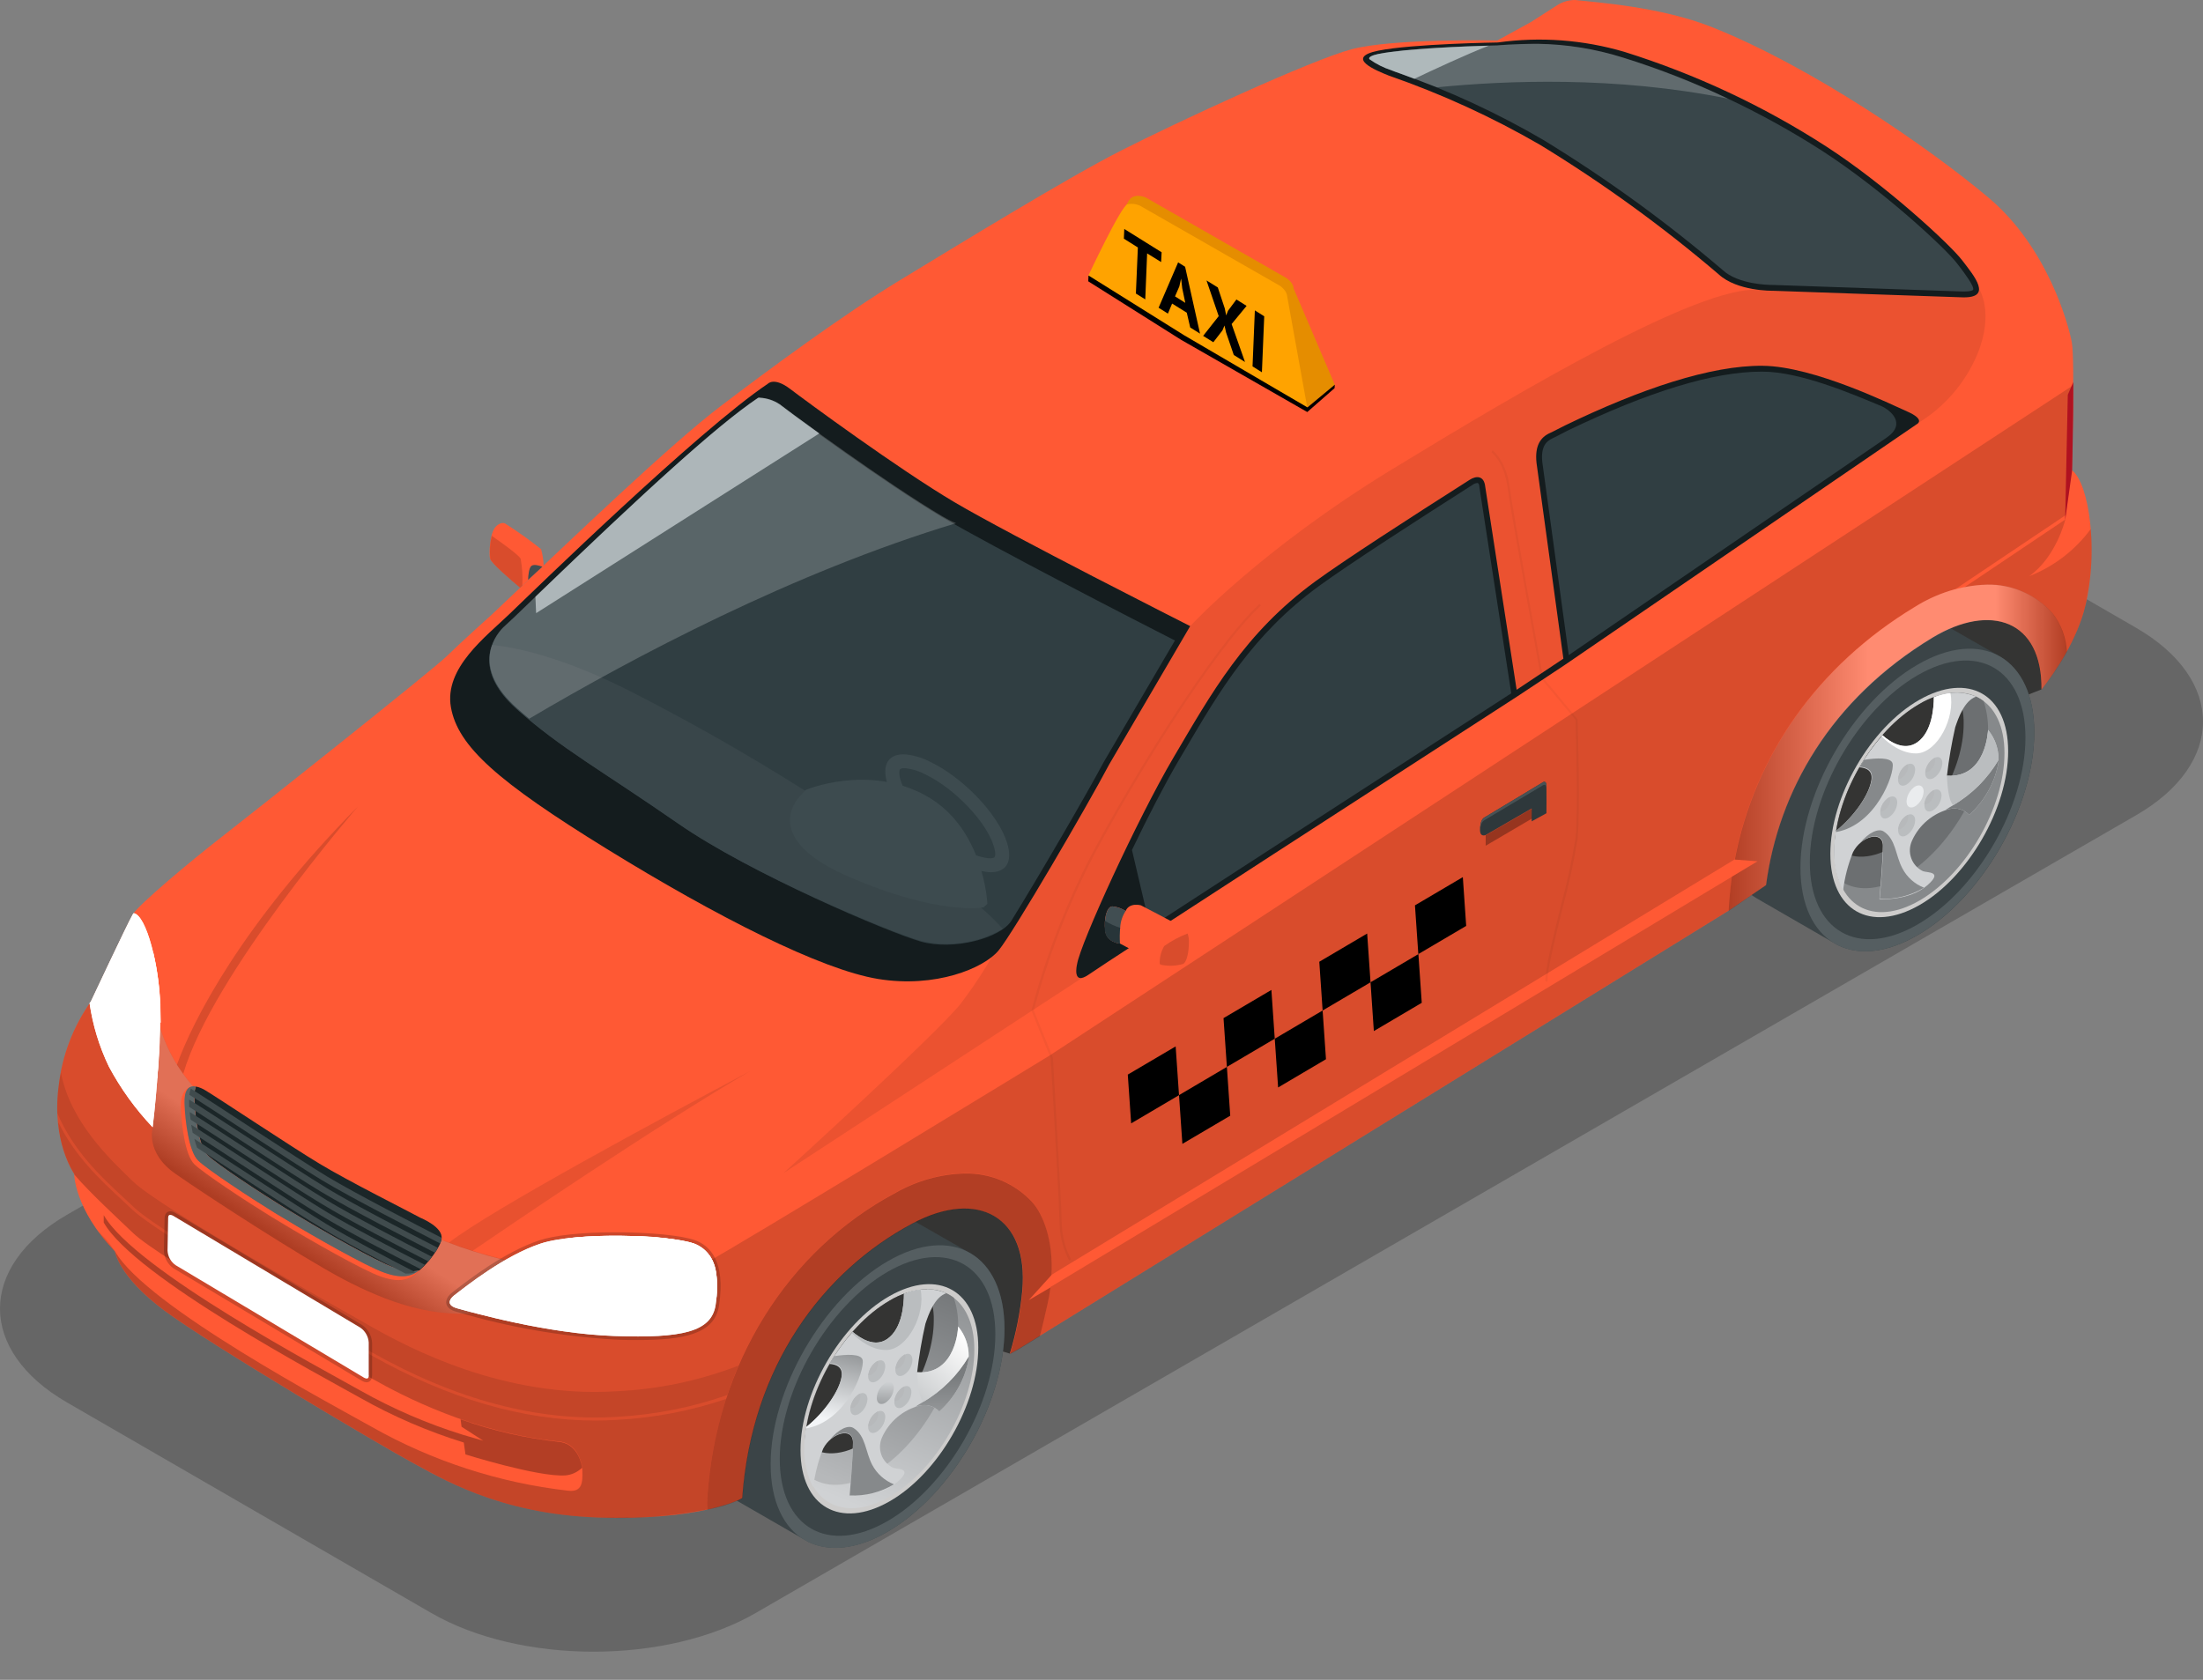 <svg width="59" height="45" viewBox="0 0 59 45" fill="none" xmlns="http://www.w3.org/2000/svg">
<rect x="0" y="0" width="59" height="45" fill="#808080" stroke="none"/>
<g style="mix-blend-mode:multiply" opacity="0.2">
<path d="M47.45 11.174C45.06 9.793 41.15 9.793 38.761 11.174L1.791 32.544C-0.597 33.926 -0.597 36.186 1.791 37.568L11.55 43.21C13.939 44.592 17.851 44.592 20.239 43.21L57.207 21.84C59.598 20.461 59.598 18.198 57.207 16.817L47.45 11.174Z" fill="black"/>
</g>
<path d="M54.828 17.962L54.681 18.466L54.168 18.667L51.459 16.809L53.629 16.192L54.712 16.976L54.828 17.962Z" fill="#343433"/>
<path d="M27.509 35.755L27.048 36.261L26.174 36.008L23.63 32.696L26.399 31.877L27.602 33.541L27.509 35.755Z" fill="#343433"/>
<path d="M25.982 33.569L23.735 32.283C23.185 32.045 22.465 32.124 21.677 32.579C19.947 33.58 18.545 36.011 18.545 38.015C18.545 39.014 18.895 39.717 19.462 40.045L21.499 41.219C21.539 41.244 21.58 41.267 21.622 41.288L21.639 41.3C22.201 41.575 22.949 41.511 23.767 41.035C25.499 40.034 26.901 37.603 26.901 35.599C26.902 34.598 26.543 33.895 25.982 33.569Z" fill="#3B4447"/>
<path d="M26.902 35.601C26.902 37.599 25.5 40.031 23.769 41.037C22.038 42.044 20.639 41.225 20.639 39.226C20.639 37.228 22.04 34.795 23.769 33.79C25.498 32.785 26.902 33.601 26.902 35.601Z" fill="#555E61"/>
<path d="M26.657 35.742C26.657 37.585 25.364 39.828 23.769 40.749C22.174 41.669 20.883 40.923 20.883 39.081C20.883 37.238 22.176 34.994 23.769 34.072C25.362 33.15 26.657 33.897 26.657 35.742Z" fill="#3B4447"/>
<path d="M26.2 36.098C26.2 37.618 25.135 39.472 23.82 40.222C22.504 40.972 21.439 40.366 21.439 38.846C21.439 37.326 22.504 35.472 23.82 34.722C25.135 33.972 26.2 34.578 26.2 36.098Z" fill="#CDCCCB"/>
<path d="M26.094 36.16C26.094 37.613 25.076 39.379 23.82 40.096C22.564 40.814 21.545 40.235 21.545 38.784C21.545 37.333 22.564 35.566 23.82 34.848C25.076 34.13 26.094 34.709 26.094 36.16Z" fill="url(#paint0_linear)"/>
<path d="M23.82 34.846C22.564 35.571 21.546 37.337 21.546 38.782C21.541 39.042 21.581 39.301 21.663 39.547C22.079 39.866 22.697 39.866 23.387 39.467C24.643 38.739 25.661 36.973 25.661 35.53C25.666 35.27 25.626 35.012 25.544 34.765C25.126 34.445 24.51 34.447 23.82 34.846Z" fill="url(#paint1_linear)"/>
<path d="M21.553 38.638C21.897 39.004 22.465 39.045 23.107 38.672C24.157 38.066 25.008 36.589 25.008 35.374C25.017 35.083 24.953 34.794 24.821 34.535C24.466 34.551 24.12 34.658 23.818 34.846C22.612 35.547 21.62 37.217 21.553 38.638Z" fill="#343433"/>
<path d="M24.641 37.652C24.733 37.632 24.829 37.636 24.919 37.664C25.01 37.692 25.091 37.742 25.156 37.811C25.555 37.455 25.827 36.978 25.933 36.454C25.953 36.29 25.939 36.124 25.892 35.967C25.845 35.809 25.767 35.662 25.661 35.535C25.661 35.535 25.622 36.834 24.563 36.761C24.613 36.325 24.686 35.891 24.784 35.462C24.868 35.215 25.025 34.75 25.345 34.643C25.164 34.569 24.971 34.532 24.775 34.535C24.58 34.538 24.387 34.58 24.209 34.66C24.209 34.932 24.164 35.586 23.769 35.865C23.427 36.109 23.047 35.854 22.833 35.678C22.599 35.944 22.392 36.232 22.214 36.538C22.39 36.548 22.577 36.617 22.539 36.876C22.481 37.269 22.071 37.858 21.583 38.246C21.554 38.428 21.539 38.612 21.538 38.797C21.526 39.158 21.609 39.517 21.779 39.836C21.824 39.484 21.913 39.139 22.045 38.81C22.266 38.379 22.844 38.222 22.844 38.64C22.844 39.058 22.753 40.07 22.753 40.07C22.753 40.07 23.55 40.124 24.039 39.695C24.467 39.32 24.039 39.365 23.919 39.32C23.772 39.249 23.659 39.124 23.604 38.971C23.549 38.818 23.557 38.649 23.625 38.501C23.719 38.292 23.86 38.107 24.036 37.959C24.212 37.812 24.419 37.707 24.641 37.652Z" fill="#D0D2D4"/>
<path d="M23.361 39.245C23.174 38.891 23.189 38.466 22.86 38.256C22.725 38.167 22.465 38.273 22.216 38.578C22.478 38.331 22.846 38.295 22.846 38.631C22.846 39.05 22.755 40.061 22.755 40.061C23.171 40.082 23.584 39.978 23.941 39.763C23.693 39.665 23.487 39.481 23.361 39.245Z" fill="url(#paint2_linear)"/>
<path d="M23.103 36.434C23.065 36.257 22.657 36.282 22.341 36.33C22.3 36.394 22.26 36.458 22.221 36.518C22.397 36.527 22.584 36.597 22.547 36.855C22.489 37.249 22.079 37.838 21.59 38.226C21.591 38.239 21.591 38.252 21.59 38.265C22.663 38.079 23.161 36.718 23.103 36.434Z" fill="url(#paint3_linear)"/>
<path d="M24.641 37.652C24.733 37.632 24.829 37.636 24.919 37.664C25.009 37.692 25.091 37.743 25.156 37.811C25.554 37.455 25.827 36.979 25.933 36.454C25.933 36.415 25.942 36.377 25.944 36.338C25.645 36.846 25.22 37.268 24.71 37.564C24.642 37.602 24.576 37.643 24.512 37.688C24.554 37.672 24.597 37.66 24.641 37.652Z" fill="url(#paint4_linear)"/>
<path d="M24.563 36.762C24.563 36.762 24.574 37.414 24.729 37.553C25.231 37.258 25.649 36.84 25.944 36.338C25.947 36.045 25.847 35.761 25.661 35.536C25.661 35.536 25.622 36.835 24.563 36.762Z" fill="url(#paint5_linear)"/>
<path d="M24.654 34.547C24.502 34.567 24.352 34.605 24.209 34.66C24.209 34.932 24.164 35.586 23.769 35.865C23.427 36.109 23.047 35.854 22.833 35.678L22.809 35.706C22.996 35.893 23.344 36.173 23.745 36.165C24.312 36.146 24.795 35.194 24.654 34.547Z" fill="url(#paint6_linear)"/>
<path d="M24.437 36.434C24.433 36.513 24.41 36.591 24.37 36.66C24.331 36.729 24.275 36.788 24.209 36.831C24.082 36.904 23.979 36.844 23.979 36.698C23.983 36.619 24.007 36.542 24.047 36.473C24.087 36.404 24.142 36.346 24.209 36.303C24.334 36.22 24.437 36.28 24.437 36.434Z" fill="url(#paint7_linear)"/>
<path d="M23.98 36.666C24.014 36.67 24.048 36.662 24.076 36.644C24.127 36.611 24.169 36.567 24.199 36.515C24.229 36.462 24.246 36.404 24.248 36.344C24.249 36.322 24.245 36.301 24.237 36.282L24.209 36.295C24.146 36.336 24.092 36.391 24.053 36.455C24.013 36.519 23.989 36.591 23.98 36.666Z" fill="#B7B9BB"/>
<path d="M23.709 36.604C23.704 36.683 23.681 36.76 23.642 36.829C23.602 36.898 23.547 36.956 23.481 37C23.353 37.073 23.25 37.015 23.25 36.868C23.255 36.789 23.278 36.711 23.318 36.642C23.358 36.573 23.414 36.514 23.481 36.471C23.606 36.398 23.709 36.456 23.709 36.604Z" fill="url(#paint8_linear)"/>
<path d="M23.252 36.842C23.286 36.847 23.319 36.839 23.348 36.822C23.398 36.788 23.439 36.744 23.469 36.692C23.499 36.64 23.517 36.582 23.52 36.522C23.521 36.5 23.517 36.478 23.509 36.458L23.481 36.471C23.418 36.512 23.365 36.567 23.325 36.631C23.286 36.695 23.261 36.767 23.252 36.842Z" fill="#B7B9BB"/>
<path d="M23.232 37.481C23.227 37.561 23.204 37.639 23.164 37.708C23.124 37.777 23.069 37.835 23.002 37.879C22.874 37.952 22.773 37.892 22.773 37.745C22.777 37.666 22.8 37.588 22.84 37.519C22.879 37.45 22.935 37.392 23.002 37.348C23.129 37.275 23.232 37.335 23.232 37.481Z" fill="url(#paint9_linear)"/>
<path d="M22.775 37.719C22.808 37.725 22.843 37.717 22.871 37.699C22.921 37.666 22.963 37.622 22.993 37.57C23.023 37.517 23.04 37.459 23.043 37.399C23.043 37.377 23.039 37.355 23.032 37.335L23.002 37.348C22.939 37.39 22.887 37.444 22.847 37.509C22.808 37.573 22.784 37.645 22.775 37.719Z" fill="#B7B9BB"/>
<path d="M23.709 37.959C23.705 38.039 23.682 38.116 23.642 38.185C23.602 38.254 23.547 38.313 23.481 38.357C23.353 38.43 23.25 38.372 23.25 38.224C23.255 38.144 23.278 38.066 23.318 37.998C23.358 37.928 23.414 37.87 23.481 37.826C23.606 37.755 23.709 37.813 23.709 37.959Z" fill="url(#paint10_linear)"/>
<path d="M23.252 38.199C23.286 38.204 23.32 38.196 23.348 38.177C23.398 38.144 23.441 38.1 23.471 38.048C23.501 37.996 23.518 37.937 23.52 37.877C23.52 37.855 23.517 37.833 23.509 37.813L23.481 37.826C23.418 37.868 23.365 37.923 23.325 37.987C23.286 38.052 23.261 38.124 23.252 38.199Z" fill="#B7B9BB"/>
<path d="M24.409 37.294C24.405 37.373 24.382 37.45 24.342 37.52C24.303 37.589 24.247 37.647 24.181 37.691C24.054 37.764 23.951 37.704 23.951 37.558C23.955 37.478 23.978 37.401 24.018 37.332C24.058 37.263 24.114 37.204 24.181 37.161C24.306 37.087 24.409 37.147 24.409 37.294Z" fill="url(#paint11_linear)"/>
<path d="M23.938 37.184C23.933 37.263 23.91 37.34 23.871 37.41C23.831 37.478 23.776 37.537 23.709 37.581C23.582 37.654 23.481 37.594 23.481 37.448C23.485 37.368 23.508 37.291 23.547 37.222C23.587 37.153 23.643 37.094 23.709 37.05C23.835 36.979 23.938 37.039 23.938 37.184Z" fill="url(#paint12_linear)"/>
<path d="M23.952 37.532C23.986 37.537 24.019 37.529 24.048 37.512C24.099 37.479 24.141 37.435 24.171 37.383C24.201 37.331 24.218 37.272 24.22 37.212C24.221 37.19 24.217 37.168 24.209 37.148L24.181 37.161C24.118 37.202 24.065 37.257 24.025 37.321C23.986 37.385 23.961 37.457 23.952 37.532Z" fill="#B7B9BB"/>
<path d="M53.563 17.587L51.317 16.301C50.767 16.063 50.046 16.142 49.258 16.599C47.531 17.598 46.129 20.029 46.129 22.035C46.129 23.034 46.479 23.737 47.046 24.065L49.08 25.239L49.204 25.31L49.223 25.319C49.784 25.597 50.533 25.531 51.351 25.055C53.08 24.056 54.482 21.623 54.482 19.619C54.482 18.625 54.13 17.915 53.563 17.587Z" fill="#3B4447"/>
<path d="M54.482 19.619C54.482 21.617 53.08 24.05 51.351 25.055C49.621 26.06 48.219 25.243 48.219 23.244C48.219 21.246 49.621 18.813 51.351 17.808C53.08 16.804 54.482 17.619 54.482 19.619Z" fill="#555E61"/>
<path d="M54.245 19.759C54.245 21.604 52.951 23.846 51.356 24.766C49.762 25.687 48.47 24.941 48.47 23.098C48.47 21.255 49.762 19.012 51.356 18.089C52.951 17.167 54.245 17.915 54.245 19.759Z" fill="#3B4447"/>
<path d="M53.782 20.125C53.782 21.647 52.715 23.499 51.401 24.249C50.087 24.999 49.02 24.393 49.02 22.873C49.02 21.353 50.086 19.499 51.401 18.749C52.717 17.999 53.782 18.595 53.782 20.125Z" fill="#CDCCCB"/>
<path d="M53.683 20.177C53.683 21.63 52.665 23.396 51.409 24.123C50.153 24.851 49.135 24.26 49.135 22.811C49.135 21.362 50.153 19.593 51.409 18.875C52.665 18.157 53.683 18.727 53.683 20.177Z" fill="url(#paint13_linear)"/>
<path d="M51.401 18.863C50.145 19.589 49.127 21.355 49.127 22.8C49.123 23.06 49.163 23.318 49.245 23.565C49.661 23.883 50.278 23.883 50.967 23.484C52.225 22.757 53.243 20.991 53.243 19.548C53.246 19.288 53.206 19.029 53.125 18.783C52.708 18.462 52.09 18.464 51.401 18.863Z" fill="url(#paint14_linear)"/>
<path d="M49.135 22.656C49.477 23.021 50.046 23.062 50.688 22.691C51.738 22.084 52.59 20.607 52.59 19.392C52.598 19.101 52.533 18.812 52.403 18.552C52.047 18.569 51.702 18.676 51.399 18.863C50.188 19.563 49.2 21.235 49.135 22.656Z" fill="#343433"/>
<path d="M52.223 21.67C52.315 21.65 52.411 21.654 52.501 21.682C52.592 21.709 52.673 21.76 52.738 21.829C53.136 21.473 53.409 20.996 53.515 20.472C53.534 20.308 53.52 20.142 53.473 19.985C53.427 19.827 53.348 19.68 53.243 19.553C53.243 19.553 53.202 20.852 52.143 20.779C52.193 20.343 52.268 19.909 52.365 19.48C52.45 19.233 52.607 18.768 52.927 18.661C52.746 18.587 52.552 18.55 52.357 18.553C52.162 18.556 51.969 18.599 51.791 18.678C51.791 18.95 51.746 19.604 51.351 19.883C51.007 20.127 50.628 19.883 50.415 19.696C50.181 19.962 49.973 20.25 49.795 20.556C49.971 20.566 50.157 20.635 50.119 20.894C50.063 21.287 49.653 21.876 49.166 22.264C49.136 22.446 49.121 22.63 49.12 22.815C49.108 23.176 49.191 23.535 49.361 23.854C49.404 23.502 49.494 23.157 49.627 22.828C49.848 22.397 50.426 22.239 50.426 22.657C50.426 23.076 50.334 24.088 50.334 24.088C50.334 24.088 51.132 24.142 51.62 23.713C52.049 23.338 51.62 23.383 51.501 23.338C51.354 23.268 51.241 23.143 51.186 22.99C51.131 22.837 51.139 22.668 51.207 22.521C51.301 22.311 51.441 22.125 51.617 21.978C51.793 21.831 52 21.725 52.223 21.67Z" fill="#D0D2D4"/>
<path d="M50.949 23.263C50.761 22.911 50.776 22.483 50.447 22.273C50.312 22.185 50.052 22.29 49.803 22.596C50.065 22.348 50.434 22.313 50.434 22.648C50.434 23.068 50.342 24.078 50.342 24.078C50.758 24.099 51.172 23.995 51.529 23.78C51.279 23.684 51.073 23.5 50.949 23.263Z" fill="url(#paint15_linear)"/>
<path d="M50.688 20.457C50.651 20.281 50.243 20.305 49.926 20.354C49.885 20.418 49.844 20.483 49.807 20.541C49.983 20.551 50.168 20.62 50.13 20.879C50.074 21.272 49.664 21.861 49.178 22.249C49.177 22.262 49.177 22.275 49.178 22.288C50.245 22.097 50.742 20.738 50.688 20.457Z" fill="url(#paint16_linear)"/>
<path d="M52.223 21.669C52.315 21.649 52.411 21.654 52.501 21.681C52.591 21.709 52.673 21.76 52.738 21.829C53.136 21.472 53.409 20.996 53.514 20.472C53.52 20.433 53.524 20.394 53.526 20.355C53.226 20.863 52.802 21.286 52.292 21.581C52.224 21.619 52.158 21.66 52.094 21.705C52.136 21.689 52.179 21.677 52.223 21.669Z" fill="url(#paint17_linear)"/>
<path d="M52.143 20.779C52.143 20.779 52.154 21.431 52.311 21.57C52.812 21.275 53.23 20.857 53.526 20.355C53.529 20.063 53.429 19.779 53.243 19.553C53.243 19.553 53.202 20.852 52.143 20.779Z" fill="url(#paint18_linear)"/>
<path d="M52.234 18.565C52.082 18.585 51.933 18.622 51.791 18.678C51.791 18.95 51.746 19.604 51.351 19.883C51.006 20.127 50.628 19.883 50.415 19.696C50.415 19.705 50.398 19.715 50.391 19.726C50.578 19.913 50.926 20.191 51.327 20.183C51.894 20.166 52.373 19.212 52.234 18.565Z" fill="url(#paint19_linear)"/>
<path d="M52.019 20.444C52.014 20.523 51.992 20.6 51.952 20.669C51.912 20.738 51.857 20.797 51.791 20.841C51.663 20.914 51.56 20.856 51.56 20.71C51.565 20.63 51.588 20.552 51.628 20.483C51.668 20.414 51.724 20.356 51.791 20.312C51.916 20.239 52.019 20.297 52.019 20.444Z" fill="url(#paint20_linear)"/>
<path d="M51.562 20.688C51.596 20.692 51.63 20.684 51.658 20.665C51.708 20.633 51.75 20.589 51.78 20.537C51.81 20.485 51.827 20.427 51.83 20.367C51.831 20.345 51.827 20.323 51.819 20.303L51.791 20.316C51.727 20.357 51.674 20.412 51.635 20.476C51.595 20.54 51.57 20.613 51.562 20.688Z" fill="#B7B9BB"/>
<path d="M51.291 20.62C51.287 20.7 51.264 20.777 51.224 20.846C51.184 20.916 51.128 20.974 51.061 21.017C50.935 21.09 50.832 21.032 50.832 20.886C50.837 20.807 50.86 20.729 50.899 20.66C50.939 20.591 50.994 20.532 51.061 20.489C51.188 20.416 51.291 20.476 51.291 20.62Z" fill="url(#paint21_linear)"/>
<path d="M50.834 20.86C50.867 20.864 50.901 20.857 50.93 20.839C50.98 20.807 51.022 20.763 51.052 20.71C51.082 20.658 51.099 20.599 51.102 20.539C51.102 20.517 51.099 20.496 51.091 20.476L51.061 20.489C50.998 20.53 50.946 20.585 50.907 20.649C50.867 20.713 50.843 20.785 50.834 20.86Z" fill="#B7B9BB"/>
<path d="M50.812 21.499C50.808 21.579 50.785 21.656 50.745 21.725C50.706 21.794 50.65 21.853 50.583 21.897C50.456 21.97 50.355 21.91 50.355 21.764C50.359 21.684 50.382 21.606 50.422 21.537C50.461 21.468 50.517 21.41 50.583 21.366C50.711 21.293 50.812 21.353 50.812 21.499Z" fill="url(#paint22_linear)"/>
<path d="M50.357 21.739C50.39 21.742 50.424 21.735 50.452 21.717C50.503 21.684 50.545 21.64 50.575 21.588C50.605 21.536 50.622 21.477 50.625 21.417C50.624 21.395 50.62 21.373 50.611 21.353L50.583 21.366C50.52 21.408 50.468 21.463 50.428 21.527C50.389 21.592 50.365 21.664 50.357 21.739Z" fill="#B7B9BB"/>
<path d="M51.291 21.977C51.287 22.057 51.264 22.134 51.224 22.203C51.185 22.272 51.129 22.331 51.063 22.375C50.937 22.448 50.834 22.39 50.834 22.243C50.839 22.164 50.862 22.086 50.901 22.017C50.941 21.948 50.996 21.89 51.063 21.846C51.188 21.771 51.291 21.831 51.291 21.977Z" fill="url(#paint23_linear)"/>
<path d="M50.834 22.217C50.868 22.221 50.902 22.213 50.93 22.194C50.98 22.162 51.022 22.118 51.052 22.065C51.082 22.013 51.099 21.954 51.102 21.894C51.102 21.872 51.099 21.851 51.091 21.831L51.061 21.846C50.998 21.887 50.945 21.942 50.906 22.006C50.867 22.07 50.842 22.142 50.834 22.217Z" fill="#B7B9BB"/>
<path d="M51.998 21.312C51.994 21.392 51.971 21.469 51.931 21.538C51.891 21.607 51.835 21.666 51.768 21.709C51.643 21.782 51.54 21.722 51.54 21.576C51.544 21.497 51.567 21.419 51.607 21.35C51.647 21.281 51.702 21.222 51.768 21.179C51.888 21.105 51.998 21.166 51.998 21.312Z" fill="url(#paint24_linear)"/>
<path d="M51.519 21.203C51.515 21.283 51.492 21.361 51.452 21.43C51.412 21.499 51.356 21.557 51.289 21.601C51.163 21.674 51.06 21.614 51.06 21.468C51.065 21.388 51.088 21.311 51.128 21.242C51.167 21.173 51.222 21.114 51.289 21.07C51.416 20.997 51.519 21.063 51.519 21.203Z" fill="url(#paint25_linear)"/>
<path d="M51.534 21.549C51.568 21.555 51.602 21.547 51.63 21.529C51.68 21.496 51.722 21.452 51.752 21.4C51.782 21.348 51.799 21.289 51.802 21.229C51.802 21.207 51.798 21.185 51.791 21.165L51.761 21.178C51.698 21.22 51.645 21.274 51.606 21.339C51.567 21.403 51.543 21.475 51.534 21.549Z" fill="#B7B9BB"/>
<path d="M55.487 12.593C55.487 12.593 55.573 9.656 55.487 9.176C55.401 8.696 54.838 6.63 53.265 5.303C51.693 3.976 48.509 1.777 45.822 0.716C44.478 0.187 42.795 0.066 42.183 2.54559e-06C42.02 -0 41.861 0.044 41.722 0.129L40.996 0.594L40.1 1.085C40.1 1.085 37.301 1.024 36.195 1.32C35.089 1.616 31.494 3.286 30.019 4.036C28.544 4.786 25.586 6.606 24.087 7.515C22.588 8.424 20.602 9.888 19.288 10.889C17.974 11.89 15.5 14.254 13.181 16.455C13.181 16.455 12.346 17.204 11.964 17.579C11.582 17.954 6.749 21.791 5.939 22.419C5.128 23.047 3.704 24.24 3.556 24.497C3.408 24.753 2.433 26.832 2.433 26.832C1.952 27.508 1.654 28.297 1.568 29.123C1.381 30.587 1.986 31.447 1.986 31.447C1.986 31.447 1.986 32.385 3.079 33.524C3.079 33.524 3.165 34.188 4.404 35.11C5.643 36.032 10.285 38.775 11.021 39.169C11.756 39.562 13.329 40.557 16.005 40.651C18.682 40.745 19.805 40.171 19.805 40.171L19.878 40.132C20.125 36.604 22.036 34.055 24.435 32.776C26.191 31.839 27.557 32.589 27.378 34.58C27.324 35.152 27.212 35.717 27.044 36.267L27.269 36.143L46.304 24.39L47.297 23.711C47.632 21.192 49.03 18.727 51.755 17.079C53.31 16.142 54.697 16.612 54.675 18.472C55.06 17.979 55.631 17.135 55.85 16.222C56.198 14.794 55.966 12.962 55.487 12.593Z" fill="#FF5934"/>
<g style="mix-blend-mode:multiply" opacity="0.15">
<path d="M28.106 28.279C28.106 28.279 19.43 33.579 18.938 33.809C18.446 34.04 15.114 34.608 11.552 33.099C8.857 31.957 6.459 30.622 5.171 29.095C5.018 29.106 4.936 29.25 4.945 29.554C4.962 30.036 5.065 30.84 5.306 31.08C5.548 31.32 6.727 32.094 7.365 32.488C8.003 32.881 9.355 33.669 10.077 33.999C10.766 34.313 11.058 34.177 11.264 33.999L11.303 33.965C11.259 34.013 11.212 34.06 11.163 34.104C10.953 34.282 10.663 34.419 9.974 34.104C9.252 33.774 7.895 32.979 7.262 32.591C6.63 32.203 5.449 31.427 5.203 31.185C4.958 30.943 4.859 30.141 4.842 29.659C4.831 29.314 4.964 29.108 5.171 29.097C4.779 28.652 4.482 28.13 4.299 27.565C4.079 26.755 3.677 26.005 3.126 25.372C2.809 26.037 2.439 26.827 2.439 26.827C1.955 27.504 1.655 28.295 1.568 29.123C1.381 30.587 1.986 31.447 1.986 31.447V31.46C2.409 31.957 3.202 32.684 3.564 33.031C4.301 33.738 8.964 36.366 9.959 36.928C10.783 37.393 12.66 38.381 14.985 38.616C15.4 38.659 15.582 39.082 15.593 39.395C15.604 39.708 15.593 39.973 15.219 39.933C13.369 39.723 11.581 39.142 9.959 38.226C8.964 37.663 3.904 34.986 3.079 33.521C3.079 33.521 3.165 34.184 4.404 35.106C5.643 36.029 10.285 38.771 11.021 39.165C11.756 39.559 13.329 40.558 16.005 40.651C16.99 40.699 17.978 40.626 18.945 40.436C18.937 40.311 18.937 40.186 18.945 40.061C19.193 36.529 21.081 33.5 23.999 31.94C24.561 31.622 25.192 31.447 25.837 31.43C26.174 31.423 26.509 31.487 26.82 31.619C27.13 31.75 27.41 31.945 27.64 32.191C27.935 32.516 28.201 33.228 28.16 34.152L46.456 23.023C46.988 20.238 48.683 17.827 51.27 16.262C51.615 16.051 51.986 15.889 52.374 15.778L55.321 13.8L55.483 12.589C55.483 12.589 55.521 11.326 55.523 10.321L28.106 28.279Z" fill="black"/>
</g>
<g style="mix-blend-mode:multiply" opacity="0.08">
<path d="M53.002 7.736L52.23 7.427L47.079 7.762C45.473 7.676 40.835 10.403 37.294 12.565C33.753 14.726 31.875 16.773 31.875 16.773L26.99 24.834C26.638 25.562 26.213 26.253 25.723 26.896C25.029 27.749 20.982 31.427 20.982 31.427L28.989 26.191L41.945 17.688C41.945 17.688 50.929 11.631 51.339 11.352C52.067 10.918 52.636 10.261 52.962 9.477C53.417 8.358 53.002 7.736 53.002 7.736Z" fill="black"/>
</g>
<g style="mix-blend-mode:multiply" opacity="0.15">
<path d="M55.994 14.171C55.575 14.741 55.002 15.18 54.343 15.436C55.064 14.93 55.307 13.937 55.307 13.937V13.92L52.608 15.733C52.807 15.691 53.01 15.669 53.213 15.667C53.545 15.66 53.874 15.726 54.178 15.859C54.481 15.992 54.753 16.19 54.972 16.439C55.198 16.734 55.328 17.09 55.347 17.461C55.569 17.074 55.738 16.66 55.848 16.227C56.003 15.554 56.053 14.86 55.994 14.171Z" fill="black"/>
</g>
<g style="mix-blend-mode:multiply" opacity="0.15">
<path d="M28.132 34.478C28.113 34.632 28.085 34.785 28.05 34.935C27.986 35.213 27.921 35.498 27.849 35.783L46.295 24.393C46.312 24.088 46.342 23.786 46.383 23.486L28.132 34.478Z" fill="black"/>
</g>
<g style="mix-blend-mode:multiply" opacity="0.1">
<path d="M3.304 32.077L3.594 32.347C3.923 32.664 5.291 33.592 9.937 36.216L9.98 36.239C12.226 37.504 14.414 38.081 16.495 37.956C17.513 37.904 18.517 37.707 19.479 37.371C19.569 37.103 19.666 36.84 19.778 36.584C18.729 36.988 17.621 37.221 16.497 37.271C13.491 37.459 10.955 36.111 9.959 35.549C8.964 34.986 4.301 32.362 3.564 31.652C2.955 31.067 1.879 30.051 1.632 28.733C1.608 28.858 1.585 28.988 1.568 29.123C1.539 29.355 1.528 29.59 1.537 29.824C1.973 30.84 2.699 31.517 3.304 32.077Z" fill="black"/>
</g>
<g style="mix-blend-mode:screen" opacity="0.3">
<path style="mix-blend-mode:screen" opacity="0.3" d="M12.02 33.29C12.234 33.37 12.445 33.443 12.655 33.509C13.538 32.905 17.581 30.154 20.095 28.691C17.694 29.964 13.158 32.407 12.02 33.29Z" fill="url(#paint26_linear)"/>
</g>
<g style="mix-blend-mode:multiply" opacity="0.15">
<path d="M4.908 28.765C5.683 26.105 9.587 21.604 9.587 21.604C6.487 24.74 5.16 27.346 4.737 28.527C4.797 28.607 4.851 28.686 4.908 28.765Z" fill="black"/>
</g>
<path style="mix-blend-mode:multiply" opacity="0.3" d="M54.974 16.432C54.755 16.183 54.483 15.985 54.18 15.852C53.876 15.718 53.547 15.653 53.215 15.66C52.525 15.683 51.855 15.892 51.274 16.265C48.687 17.83 46.991 20.241 46.46 23.027L47.07 23.073L46.383 23.486C46.342 23.786 46.312 24.088 46.295 24.393H46.31L47.302 23.715C47.637 21.195 49.035 18.73 51.761 17.082C53.316 16.145 54.703 16.616 54.681 18.475C54.931 18.156 55.156 17.817 55.354 17.463C55.336 17.088 55.204 16.728 54.974 16.432Z" fill="url(#paint27_linear)"/>
<path style="mix-blend-mode:multiply" opacity="0.3" d="M27.55 34.831L28.16 34.158C28.209 33.234 27.936 32.521 27.64 32.197C27.41 31.951 27.13 31.755 26.82 31.624C26.509 31.493 26.174 31.429 25.837 31.436C25.192 31.452 24.561 31.628 23.999 31.946C21.081 33.5 19.193 36.535 18.946 40.066C18.937 40.191 18.937 40.316 18.946 40.441C19.243 40.385 19.533 40.297 19.811 40.177L19.884 40.138C20.131 36.61 22.042 34.06 24.441 32.782C26.197 31.845 27.563 32.595 27.384 34.585C27.33 35.157 27.218 35.723 27.05 36.272L27.275 36.149L27.849 35.794C27.921 35.508 27.986 35.232 28.05 34.947C28.085 34.796 28.113 34.644 28.132 34.49L27.55 34.831Z" fill="url(#paint28_linear)"/>
<g style="mix-blend-mode:multiply" opacity="0.1">
<path d="M2.632 32.997C2.768 33.185 2.918 33.364 3.079 33.531C2.962 33.329 2.81 33.148 2.632 32.997Z" fill="black"/>
</g>
<g style="mix-blend-mode:multiply" opacity="0.1">
<path d="M18.945 40.066C19.006 39.185 19.175 38.316 19.447 37.476C18.496 37.799 17.504 37.988 16.501 38.038C16.314 38.049 16.127 38.055 15.94 38.055C14.012 38.055 12 37.468 9.95 36.31L9.907 36.285C5.252 33.661 3.878 32.724 3.543 32.405C3.453 32.319 3.356 32.229 3.255 32.135C2.684 31.607 2.006 30.975 1.559 30.06C1.592 30.552 1.741 31.029 1.993 31.453V31.466C2.416 31.963 3.21 32.69 3.571 33.037C4.309 33.743 8.971 36.372 9.967 36.934C10.79 37.399 12.668 38.387 14.992 38.621C15.408 38.664 15.589 39.088 15.601 39.401C15.612 39.714 15.601 39.978 15.226 39.939C13.377 39.728 11.588 39.148 9.967 38.231C8.971 37.669 3.912 34.992 3.086 33.526C3.086 33.526 3.173 34.19 4.412 35.112C5.651 36.034 10.293 38.777 11.028 39.17C11.764 39.564 13.329 40.557 16.005 40.651C16.99 40.699 17.978 40.626 18.945 40.436C18.937 40.313 18.937 40.189 18.945 40.066Z" fill="black"/>
</g>
<g style="mix-blend-mode:multiply" opacity="0.3">
<path d="M14.985 38.627C14.081 38.53 13.191 38.327 12.335 38.021L12.361 38.22L12.941 38.595L12.393 38.435C11.442 38.139 10.526 37.743 9.658 37.255C8.662 36.692 3.605 34.015 2.778 32.551V32.75C3.605 34.214 8.662 36.891 9.658 37.453C10.534 37.947 11.46 38.346 12.421 38.644L12.466 38.962C12.466 38.962 14.397 39.568 15.131 39.525C15.303 39.513 15.464 39.44 15.588 39.32C15.55 39.026 15.367 38.668 14.985 38.627Z" fill="black"/>
</g>
<path style="mix-blend-mode:multiply" opacity="0.2" d="M11.552 33.104C8.857 31.963 6.459 30.628 5.172 29.1C5.018 29.112 4.936 29.256 4.945 29.56C4.962 30.041 5.065 30.846 5.306 31.085C5.548 31.325 6.727 32.1 7.365 32.493C8.003 32.887 9.355 33.674 10.077 34.004C10.766 34.319 11.058 34.182 11.264 34.004L11.303 33.97C11.259 34.019 11.212 34.065 11.163 34.109C10.953 34.287 10.663 34.424 9.974 34.109C9.252 33.779 7.895 32.984 7.262 32.596C6.63 32.208 5.449 31.432 5.203 31.19C4.958 30.949 4.859 30.146 4.842 29.665C4.831 29.32 4.964 29.113 5.172 29.102C4.779 28.657 4.482 28.136 4.299 27.571C4.217 27.292 4.117 27.019 4 26.753L3.564 26.973L3.957 29.035L4.093 30.204C4.093 30.204 3.878 30.868 4.698 31.444C5.518 32.019 8.067 33.674 9.19 34.265C10.313 34.855 11.68 35.389 13.083 35.12C13.832 34.979 14.343 34.448 14.665 33.98C13.595 33.821 12.549 33.527 11.552 33.104Z" fill="url(#paint29_linear)"/>
<g style="mix-blend-mode:multiply" opacity="0.2">
<path d="M17.083 35.898C16.896 35.898 16.685 35.898 16.451 35.884C15.037 35.801 13.639 35.557 12.28 35.157L12.226 35.142C12.065 35.097 11.973 35.024 11.953 34.923C11.925 34.771 12.08 34.647 12.099 34.634L12.162 34.584C12.567 34.27 13.514 33.538 14.442 33.228C14.856 33.09 15.595 33.011 16.471 33.011C17.407 33.011 18.274 33.097 18.625 33.228C19.013 33.373 19.438 33.791 19.256 34.975C19.14 35.74 18.304 35.898 17.083 35.898Z" fill="black"/>
</g>
<path d="M55.527 10.235L55.379 10.576L55.308 13.939L55.495 12.602C55.495 12.602 55.527 11.253 55.527 10.235Z" fill="#B01120"/>
<path d="M12.155 34.709C12.155 34.709 11.85 34.941 12.25 35.05C12.651 35.159 14.637 35.727 16.454 35.79C18.272 35.854 19.054 35.678 19.165 34.96C19.26 34.326 19.238 33.556 18.592 33.316C17.946 33.076 15.44 32.994 14.474 33.316C13.508 33.638 12.494 34.448 12.155 34.709Z" fill="url(#paint30_linear)"/>
<path d="M18.592 33.316C18.079 33.129 16.387 33.035 15.223 33.168L13.847 33.841C13.785 33.88 13.736 33.936 13.704 34.003C13.673 34.069 13.661 34.143 13.669 34.216C13.683 34.43 13.744 34.639 13.848 34.827C13.952 35.015 14.096 35.178 14.27 35.303C14.329 35.352 14.398 35.384 14.473 35.398C14.548 35.412 14.625 35.406 14.697 35.382L18.742 33.395C18.694 33.364 18.644 33.337 18.592 33.316Z" fill="url(#paint31_linear)"/>
<path d="M13.677 34.216C13.691 34.431 13.752 34.639 13.855 34.827C13.959 35.015 14.104 35.178 14.278 35.303C14.336 35.352 14.406 35.385 14.481 35.399C14.555 35.413 14.632 35.407 14.704 35.382C14.768 35.344 14.818 35.288 14.85 35.222C14.881 35.155 14.893 35.08 14.882 35.007C14.868 34.793 14.807 34.584 14.703 34.395C14.6 34.207 14.455 34.044 14.281 33.918C14.223 33.87 14.153 33.838 14.078 33.824C14.003 33.81 13.927 33.816 13.854 33.84C13.792 33.879 13.743 33.935 13.711 34.002C13.68 34.069 13.668 34.143 13.677 34.216Z" fill="white"/>
<path d="M18.592 33.316C18.067 33.182 17.527 33.114 16.986 33.114L15.47 33.914C15.406 33.952 15.356 34.008 15.324 34.075C15.293 34.142 15.281 34.216 15.292 34.289C15.305 34.504 15.366 34.713 15.47 34.901C15.575 35.089 15.72 35.252 15.895 35.376C15.953 35.425 16.022 35.458 16.097 35.472C16.171 35.485 16.248 35.48 16.32 35.455L19.181 34.122C19.169 33.946 19.107 33.777 19.003 33.634C18.898 33.491 18.756 33.381 18.592 33.316Z" fill="url(#paint32_linear)"/>
<path d="M15.292 34.287C15.305 34.502 15.366 34.711 15.47 34.899C15.575 35.087 15.72 35.25 15.895 35.374C15.953 35.423 16.022 35.456 16.097 35.47C16.171 35.483 16.248 35.478 16.32 35.453C16.383 35.415 16.433 35.359 16.465 35.293C16.497 35.226 16.508 35.151 16.497 35.078C16.483 34.863 16.422 34.654 16.318 34.466C16.214 34.278 16.069 34.115 15.895 33.989C15.837 33.94 15.767 33.908 15.692 33.894C15.618 33.881 15.541 33.887 15.47 33.912C15.406 33.95 15.356 34.006 15.324 34.073C15.293 34.14 15.281 34.214 15.292 34.287Z" fill="white"/>
<path d="M17.54 34.54C17.548 34.669 17.584 34.795 17.647 34.908C17.709 35.022 17.796 35.119 17.901 35.195C17.936 35.224 17.978 35.243 18.023 35.252C18.068 35.26 18.114 35.258 18.157 35.243L19.191 34.745C19.23 34.347 19.202 33.926 19.003 33.629L17.652 34.316C17.614 34.338 17.583 34.371 17.563 34.411C17.543 34.451 17.535 34.496 17.54 34.54Z" fill="url(#paint33_linear)"/>
<path d="M17.54 34.54C17.548 34.669 17.584 34.795 17.647 34.908C17.709 35.021 17.796 35.119 17.901 35.194C17.936 35.223 17.978 35.243 18.023 35.252C18.068 35.26 18.114 35.257 18.158 35.243C18.196 35.22 18.226 35.186 18.245 35.146C18.265 35.105 18.272 35.06 18.266 35.016C18.257 34.887 18.22 34.762 18.157 34.648C18.095 34.535 18.008 34.438 17.903 34.362C17.868 34.333 17.826 34.313 17.781 34.305C17.736 34.296 17.69 34.3 17.647 34.315C17.609 34.338 17.579 34.372 17.56 34.412C17.541 34.452 17.534 34.496 17.54 34.54Z" fill="#F09041"/>
<path d="M12.155 34.709C12.155 34.709 11.85 34.941 12.25 35.05C12.651 35.159 14.637 35.727 16.454 35.79C18.272 35.854 19.054 35.678 19.165 34.96C19.26 34.326 19.238 33.556 18.592 33.316C17.946 33.076 15.44 32.994 14.474 33.316C13.508 33.638 12.494 34.448 12.155 34.709Z" fill="url(#paint34_linear)"/>
<path d="M3.579 24.463C3.57 24.473 3.563 24.484 3.556 24.495C3.408 24.753 2.433 26.83 2.433 26.83C2.433 26.83 2.422 26.847 2.399 26.875C2.484 27.464 2.658 28.036 2.916 28.572C3.232 29.164 3.626 29.71 4.088 30.197C4.216 29.121 4.283 28.039 4.29 26.956C4.269 25.899 3.923 24.514 3.579 24.463Z" fill="url(#paint35_linear)"/>
<path d="M4.295 26.956C4.279 26.474 4.216 25.995 4.108 25.525L3.146 26.003C3.083 26.041 3.032 26.097 3.001 26.164C2.969 26.231 2.958 26.305 2.968 26.378C2.983 26.593 3.044 26.802 3.148 26.99C3.252 27.177 3.397 27.34 3.571 27.465C3.629 27.514 3.699 27.547 3.773 27.561C3.848 27.575 3.924 27.569 3.996 27.544L4.307 27.392C4.301 27.248 4.299 27.091 4.295 26.956Z" fill="url(#paint36_linear)"/>
<path d="M2.959 26.377C2.973 26.591 3.035 26.8 3.139 26.988C3.243 27.176 3.387 27.338 3.562 27.464C3.62 27.512 3.689 27.545 3.764 27.559C3.838 27.573 3.915 27.567 3.987 27.543C4.051 27.505 4.103 27.45 4.136 27.383C4.169 27.316 4.182 27.242 4.174 27.168C4.16 26.953 4.098 26.744 3.994 26.555C3.889 26.367 3.744 26.204 3.569 26.078C3.511 26.03 3.441 25.997 3.367 25.984C3.292 25.971 3.216 25.977 3.144 26.002C3.08 26.039 3.028 26.094 2.995 26.161C2.962 26.228 2.949 26.303 2.959 26.377Z" fill="white"/>
<path d="M4.296 26.956C4.296 26.935 4.296 26.913 4.296 26.892L3.391 27.334C3.327 27.371 3.274 27.427 3.241 27.493C3.207 27.56 3.195 27.635 3.204 27.709C3.219 27.924 3.28 28.132 3.385 28.32C3.489 28.508 3.633 28.671 3.807 28.797C3.863 28.842 3.929 28.874 4 28.889C4.07 28.903 4.144 28.901 4.213 28.881C4.273 28.241 4.3 27.599 4.296 26.956Z" fill="url(#paint37_linear)"/>
<path d="M3.815 27.413C3.757 27.364 3.687 27.332 3.613 27.318C3.538 27.304 3.461 27.31 3.39 27.334C3.325 27.371 3.272 27.426 3.239 27.493C3.206 27.56 3.193 27.635 3.203 27.709C3.217 27.924 3.279 28.132 3.383 28.32C3.487 28.508 3.631 28.671 3.805 28.797C3.861 28.842 3.927 28.874 3.998 28.889C4.069 28.903 4.142 28.901 4.211 28.881C4.236 28.59 4.258 28.279 4.271 27.97C4.169 27.748 4.012 27.557 3.815 27.413Z" fill="white"/>
<path d="M3.579 24.463C3.57 24.473 3.563 24.484 3.556 24.495C3.408 24.753 2.433 26.83 2.433 26.83C2.433 26.83 2.422 26.847 2.399 26.875C2.484 27.464 2.658 28.036 2.916 28.572C3.232 29.164 3.626 29.71 4.088 30.197C4.216 29.121 4.283 28.039 4.29 26.956C4.269 25.899 3.923 24.514 3.579 24.463Z" fill="url(#paint38_linear)"/>
<path d="M51.079 11.024C50.681 10.852 48.592 9.812 47.207 9.799C45.822 9.785 43.944 10.415 41.912 11.398C41.788 11.456 41.657 11.533 41.509 11.6C41.262 11.712 41.101 11.934 41.15 12.397L41.87 17.645L40.618 18.478L39.776 13.03C39.744 12.747 39.546 12.734 39.359 12.854C37.755 13.874 35.989 15.017 35.23 15.572C33.33 16.959 32.444 18.571 31.424 20.3C30.472 21.917 28.931 25.275 28.845 25.833C28.845 25.833 28.697 26.441 29.178 26.094C29.588 25.8 38.071 20.313 40.645 18.65L41.895 17.822L51.34 11.36C51.34 11.36 51.575 11.242 51.079 11.024Z" fill="#141C1E"/>
<path d="M29.704 20.481C29.119 21.589 27.142 24.98 26.743 25.462C26.345 25.943 25.049 26.474 23.522 26.226C21.995 25.979 19.193 24.556 16.26 22.747C13.327 20.938 12.26 19.995 12.076 18.944C11.893 17.892 13.012 17.058 13.652 16.441C14.293 15.825 18.706 11.526 20.565 10.28C20.565 10.28 20.731 10.092 21.16 10.418C21.588 10.745 24.063 12.565 25.557 13.45C27.05 14.334 31.875 16.773 31.875 16.773L29.704 20.481Z" fill="#141C1E"/>
<path d="M18.16 22.059C16.08 20.618 15.026 20.054 13.839 18.995C12.653 17.936 13.196 17.101 13.465 16.824C13.564 16.727 13.665 16.637 13.755 16.554L13.854 16.458C17.096 13.324 19.14 11.45 20.278 10.683L20.295 10.672C20.31 10.667 20.327 10.667 20.342 10.672C20.53 10.683 20.712 10.744 20.87 10.848C21.265 11.153 23.709 12.947 25.221 13.847C26.554 14.636 30.64 16.74 31.467 17.158L29.556 20.421C29.116 21.252 27.827 23.469 27.09 24.66C26.796 25.137 25.523 25.471 24.656 25.222C23.79 24.973 20.119 23.419 18.16 22.059Z" fill="#303E42"/>
<path d="M47.474 7.789C47.474 7.789 46.522 7.806 46.028 7.348C44.529 6.068 42.931 4.909 41.249 3.882C39.961 3.136 38.605 2.515 37.199 2.027C36.852 1.888 36.001 1.543 36.914 1.357C37.828 1.172 40.113 1.138 40.113 1.138C41.248 0.979 42.403 1.065 43.503 1.389C45.409 1.986 47.226 2.837 48.904 3.92C50.501 4.953 52.221 6.544 52.55 6.973C52.88 7.403 53.376 7.991 52.55 7.965C51.725 7.939 47.474 7.789 47.474 7.789Z" fill="#141C1E"/>
<path d="M52.56 7.809C51.748 7.783 47.523 7.635 47.48 7.633H47.461C47.37 7.633 46.553 7.622 46.136 7.234C44.628 5.946 43.021 4.78 41.33 3.747C40.108 3.033 38.822 2.437 37.489 1.966C37.384 1.929 37.302 1.901 37.257 1.88C37.052 1.813 36.859 1.716 36.684 1.591C36.62 1.535 36.764 1.477 36.91 1.447C37.801 1.26 40.042 1.218 40.064 1.218H40.09C40.09 1.218 40.558 1.175 41.191 1.175C41.96 1.187 42.724 1.31 43.458 1.541C45.348 2.135 47.15 2.979 48.816 4.051C50.437 5.101 52.116 6.66 52.423 7.069L52.489 7.155C52.597 7.298 52.886 7.676 52.843 7.764C52.843 7.774 52.781 7.809 52.605 7.809H52.56Z" fill="#39464A"/>
<path d="M50.523 11.727L42.014 17.549L41.305 12.376C41.26 11.946 41.427 11.813 41.575 11.744C41.664 11.703 41.745 11.659 41.824 11.618L41.979 11.538C44.156 10.488 45.9 9.956 47.165 9.956H47.205C48.191 9.956 49.552 10.529 50.387 10.88C50.613 10.979 51.081 11.345 50.523 11.727Z" fill="#303E42"/>
<path d="M30.801 24.839C33.47 23.102 38.496 19.851 40.474 18.573L39.621 13.049C39.621 12.976 39.594 12.938 39.565 12.938C39.521 12.943 39.479 12.959 39.443 12.985C38.004 13.902 36.121 15.116 35.325 15.699C33.549 16.996 32.66 18.511 31.718 20.116L31.563 20.378C31.2 20.997 30.743 21.878 30.316 22.77L30.801 24.839Z" fill="#303E42"/>
<path d="M22.292 21.653C20.563 20.521 18.774 19.484 16.933 18.545C15.062 17.585 13.778 17.338 13.179 17.276C13.025 17.684 13.046 18.29 13.839 18.995C15.026 20.054 16.086 20.618 18.159 22.06C20.119 23.419 23.793 24.954 24.664 25.203C25.408 25.382 26.193 25.267 26.855 24.883C25.807 23.687 23.458 22.397 22.292 21.653Z" fill="#39464A"/>
<path opacity="0.7" d="M14.358 16.426L21.942 11.611C21.422 11.236 21.023 10.94 20.883 10.831C20.726 10.726 20.544 10.666 20.355 10.655C20.34 10.65 20.324 10.65 20.308 10.655L20.291 10.666C19.21 11.393 17.31 13.123 14.339 15.986L14.358 16.426Z" fill="#C5D0D3"/>
<path opacity="0.7" d="M39.871 1.224C39.31 1.239 37.648 1.299 36.91 1.447C36.764 1.477 36.62 1.535 36.684 1.592C36.859 1.716 37.052 1.813 37.257 1.88C37.305 1.901 37.384 1.929 37.489 1.966L37.878 2.111C38.383 1.871 39.286 1.451 39.871 1.224Z" fill="#C5D0D3"/>
<path d="M26.966 22.562C26.721 21.803 25.803 20.84 24.92 20.412C24.719 20.306 24.5 20.239 24.274 20.212C23.81 20.172 23.593 20.465 23.771 21.012C24.018 21.762 24.935 22.733 25.817 23.162C26.019 23.267 26.238 23.335 26.464 23.363C26.928 23.398 27.145 23.108 26.966 22.562ZM26.636 22.963C26.622 22.982 26.562 22.999 26.464 22.991C26.287 22.968 26.115 22.914 25.957 22.83C25.178 22.455 24.34 21.578 24.127 20.924C24.065 20.736 24.083 20.635 24.102 20.611C24.121 20.586 24.177 20.573 24.274 20.583C24.451 20.605 24.623 20.659 24.78 20.744C25.56 21.119 26.399 21.994 26.61 22.65C26.674 22.84 26.655 22.937 26.636 22.962V22.963Z" fill="#3D4B4F"/>
<path d="M21.467 21.282L21.575 21.163C21.575 21.163 23.241 20.453 24.8 21.317C26.36 22.181 26.444 24.213 26.444 24.213L26.343 24.305C26.343 24.305 25.163 24.547 22.698 23.471C20.233 22.395 21.467 21.282 21.467 21.282Z" fill="#3D4B4F"/>
<path opacity="0.2" d="M25.233 13.829C23.72 12.931 21.276 11.137 20.881 10.829C20.724 10.725 20.541 10.664 20.353 10.653C20.338 10.649 20.322 10.649 20.306 10.653L20.29 10.664C19.151 11.431 17.108 13.306 13.866 16.44L13.767 16.535C13.677 16.622 13.579 16.708 13.476 16.805C13.201 17.083 12.657 17.919 13.851 18.976C13.957 19.074 14.064 19.163 14.173 19.253C16.98 17.595 21.25 15.332 25.605 14.016C25.459 13.96 25.34 13.889 25.233 13.829Z" fill="white"/>
<path opacity="0.2" d="M46.278 2.643C45.367 2.205 44.424 1.836 43.458 1.539C42.724 1.308 41.96 1.185 41.191 1.173C40.558 1.173 40.094 1.215 40.09 1.216H40.064C40.042 1.216 37.801 1.265 36.91 1.445C36.764 1.475 36.62 1.533 36.684 1.589C36.859 1.714 37.052 1.811 37.257 1.878C37.305 1.899 37.384 1.927 37.489 1.964C37.721 2.049 38.065 2.174 38.486 2.339C40.302 2.159 43.252 2.03 46.278 2.643Z" fill="white"/>
<path d="M11.26 32.623C10.916 32.435 9.327 31.64 8.558 31.175C7.788 30.711 5.868 29.43 5.507 29.213C5.428 29.162 5.34 29.126 5.248 29.106C5.211 29.207 5.197 29.315 5.205 29.423C5.222 29.906 5.325 30.709 5.566 30.951C5.808 31.192 6.987 31.963 7.625 32.356C8.264 32.75 9.615 33.537 10.338 33.869C10.762 34.057 11.038 34.085 11.232 34.032L11.264 34.004C11.479 33.817 11.796 33.412 11.825 33.189C11.88 32.872 11.26 32.623 11.26 32.623Z" fill="#1B2628"/>
<path d="M10.334 33.869C9.611 33.538 8.256 32.745 7.622 32.356C6.987 31.968 5.808 31.191 5.563 30.951C5.317 30.711 5.218 29.907 5.201 29.423C5.193 29.315 5.207 29.207 5.244 29.106C5.042 29.07 4.93 29.207 4.941 29.56C4.958 30.041 5.061 30.846 5.302 31.086C5.544 31.326 6.723 32.1 7.361 32.493C8 32.887 9.351 33.674 10.073 34.004C10.727 34.302 11.022 34.192 11.228 34.032C11.034 34.085 10.758 34.062 10.334 33.869Z" fill="#5A6567"/>
<path d="M30.146 24.405C30.039 24.334 29.915 24.291 29.787 24.281C29.639 24.294 29.562 24.605 29.599 24.928C29.637 25.25 29.996 25.277 29.996 25.277C29.996 25.277 30.983 25.811 31.119 25.856C31.311 25.89 31.508 25.879 31.694 25.824C31.797 25.779 31.851 25.496 31.851 25.262C31.851 25.027 31.827 24.949 31.655 24.84C31.483 24.731 30.556 24.253 30.556 24.253C30.556 24.253 30.247 24.165 30.146 24.405Z" fill="#FF5934"/>
<path d="M30.002 24.832C30.012 24.68 30.062 24.533 30.146 24.405C30.039 24.334 29.915 24.291 29.787 24.281C29.639 24.294 29.562 24.605 29.599 24.928C29.637 25.25 29.996 25.277 29.996 25.277C29.982 25.129 29.984 24.98 30.002 24.832Z" fill="#414E52"/>
<path d="M29.989 25.276C29.978 25.136 29.982 24.996 30 24.856C29.857 24.81 29.72 24.747 29.592 24.669C29.583 24.757 29.583 24.845 29.592 24.933C29.622 25.248 29.989 25.276 29.989 25.276Z" fill="#283539"/>
<g style="mix-blend-mode:multiply" opacity="0.15">
<path d="M31.683 25.824C31.786 25.779 31.84 25.496 31.84 25.261C31.846 25.176 31.834 25.09 31.806 25.008C31.584 25.092 31.373 25.205 31.179 25.344C31.094 25.489 31.052 25.657 31.059 25.826L31.108 25.848C31.299 25.885 31.496 25.877 31.683 25.824Z" fill="black"/>
</g>
<path d="M13.929 15.744L14.56 15.146C14.555 14.999 14.531 14.853 14.491 14.711C14.191 14.472 13.878 14.248 13.555 14.042C13.555 14.042 13.45 13.939 13.282 14.104C13.113 14.269 13.094 14.822 13.123 14.968C13.149 15.081 13.69 15.546 13.929 15.744Z" fill="#FF5934"/>
<g style="mix-blend-mode:multiply" opacity="0.15">
<path d="M13.944 14.968C13.892 14.863 13.392 14.509 13.169 14.354C13.123 14.555 13.11 14.763 13.13 14.968C13.149 15.081 13.692 15.546 13.929 15.744L13.988 15.69C14.002 15.449 13.987 15.206 13.944 14.968Z" fill="black"/>
</g>
<path d="M14.525 15.182C14.435 15.148 14.3 15.109 14.233 15.159C14.165 15.21 14.145 15.429 14.143 15.534L14.525 15.182Z" fill="#414E52"/>
<path d="M39.759 21.896L41.331 20.95C41.331 20.95 41.41 20.907 41.416 21.036C41.421 21.165 41.416 21.786 41.416 21.786L41.021 22.003V21.657L39.789 22.369C39.789 22.369 39.628 22.444 39.638 22.215C39.647 21.986 39.705 21.928 39.759 21.896Z" fill="#2E383B"/>
<path d="M39.759 21.97L41.331 21.032C41.331 21.032 41.41 20.989 41.416 21.117C41.416 21.083 41.416 21.053 41.416 21.036C41.416 20.907 41.331 20.95 41.331 20.95L39.759 21.896C39.705 21.928 39.643 21.994 39.637 22.223C39.636 22.239 39.636 22.256 39.637 22.273C39.645 22.065 39.707 22 39.759 21.97Z" fill="#485255"/>
<path style="mix-blend-mode:screen" opacity="0.3" d="M41.021 21.664L39.789 22.376V22.656L41.028 21.928L41.021 21.664Z" fill="url(#paint39_linear)"/>
<g style="mix-blend-mode:multiply" opacity="0.2">
<g style="mix-blend-mode:multiply" opacity="0.2">
<path d="M41.391 26.289C41.369 26.015 41.578 25.175 41.797 24.285C41.962 23.681 42.095 23.068 42.196 22.45C42.271 21.687 42.196 19.451 42.196 19.284L41.272 18.174C41.272 18.129 40.465 13.748 40.375 13.058C40.285 12.369 39.946 12.121 39.943 12.11L39.976 12.065C39.991 12.078 40.339 12.352 40.431 13.051C40.523 13.75 41.288 17.953 41.326 18.155L42.252 19.269V19.278C42.252 19.302 42.329 21.67 42.252 22.465C42.152 23.087 42.018 23.703 41.852 24.311C41.644 25.155 41.427 26.03 41.447 26.296L41.391 26.289Z" fill="black"/>
</g>
</g>
<g style="mix-blend-mode:multiply" opacity="0.2">
<g style="mix-blend-mode:multiply" opacity="0.2">
<path d="M28.632 33.768C28.48 33.478 28.393 33.158 28.379 32.831C28.379 32.375 28.149 28.504 28.14 28.349L27.625 27.076V27.061C28.006 25.626 28.542 24.237 29.223 22.918C30.298 20.89 32.472 17.347 33.732 16.179L33.77 16.22C32.516 17.384 30.344 20.92 29.277 22.944C28.6 24.257 28.066 25.64 27.686 27.068L28.199 28.337C28.199 28.377 28.437 32.362 28.437 32.827C28.453 33.144 28.537 33.455 28.684 33.736L28.632 33.768Z" fill="black"/>
</g>
</g>
<g style="mix-blend-mode:multiply" opacity="0.2">
<path d="M4.408 32.641C4.408 32.469 4.535 32.399 4.683 32.487L9.697 35.496C9.775 35.549 9.84 35.62 9.887 35.702C9.933 35.784 9.96 35.876 9.965 35.97V36.838C9.965 37.013 9.845 37.08 9.695 36.992L4.653 33.981C4.575 33.929 4.51 33.858 4.464 33.775C4.418 33.693 4.392 33.6 4.389 33.505L4.408 32.641Z" fill="black"/>
</g>
<path d="M9.823 36.93C9.796 36.928 9.771 36.92 9.748 36.906L4.706 33.894C4.641 33.85 4.588 33.791 4.55 33.723C4.512 33.655 4.491 33.58 4.487 33.502L4.503 32.643C4.503 32.606 4.503 32.544 4.561 32.544C4.588 32.546 4.614 32.555 4.636 32.568L9.653 35.568C9.717 35.612 9.77 35.671 9.808 35.739C9.847 35.807 9.87 35.883 9.875 35.961V36.829C9.885 36.87 9.868 36.93 9.823 36.93Z" fill="white"/>
<path d="M11.472 33.791L11.569 33.669C10.802 33.273 9.488 32.597 8.761 32.158C7.857 31.611 5.671 30.158 5.083 29.791C5.083 29.858 5.097 29.925 5.106 29.995C5.871 30.484 7.777 31.747 8.604 32.244C9.347 32.7 10.714 33.399 11.472 33.791Z" fill="#404B4D"/>
<path d="M11.648 33.558C11.678 33.515 11.704 33.472 11.728 33.429C10.996 33.054 9.54 32.304 8.762 31.835C7.848 31.273 5.625 29.803 5.065 29.456V29.486C5.065 29.539 5.065 29.593 5.065 29.651C5.814 30.126 7.756 31.417 8.597 31.925C9.411 32.415 10.946 33.196 11.648 33.558Z" fill="#404B4D"/>
<path d="M5.11 29.162C5.089 29.215 5.076 29.27 5.071 29.327C5.819 29.799 7.764 31.095 8.604 31.605C9.445 32.114 11.176 32.992 11.786 33.31C11.805 33.272 11.818 33.231 11.826 33.189C11.826 33.177 11.826 33.168 11.826 33.159C11.135 32.801 9.58 32.008 8.758 31.515C7.871 30.975 5.735 29.554 5.11 29.162Z" fill="#404B4D"/>
<path d="M11.262 33.997C11.298 33.965 11.337 33.927 11.378 33.884C10.598 33.483 9.43 32.877 8.758 32.473C7.874 31.938 5.763 30.536 5.121 30.131C5.132 30.204 5.145 30.276 5.16 30.347C5.96 30.86 7.792 32.075 8.601 32.563C9.284 32.983 10.482 33.603 11.262 33.997Z" fill="#404B4D"/>
<path d="M10.858 34.117C10.948 34.123 11.038 34.112 11.124 34.083C10.362 33.689 9.361 33.164 8.762 32.803C7.91 32.287 5.917 30.964 5.205 30.508C5.225 30.589 5.249 30.669 5.278 30.746C6.124 31.294 7.837 32.433 8.61 32.893C9.175 33.247 10.111 33.731 10.858 34.117Z" fill="#404B4D"/>
<path d="M29.264 7.279L35.016 10.914L35.748 10.306L34.644 7.725C34.644 7.725 34.653 7.59 34.457 7.451L30.692 5.294C30.692 5.294 30.429 5.17 30.27 5.324C30.146 5.442 29.264 7.279 29.264 7.279Z" fill="#E58D00"/>
<path d="M29.139 7.403L31.572 8.987L35.011 10.917L34.471 7.929C34.471 7.929 34.471 7.796 34.284 7.659L30.52 5.504C30.419 5.461 30.307 5.449 30.198 5.47C30.028 5.504 29.139 7.403 29.139 7.403Z" fill="#FFA300"/>
<path d="M29.152 7.38L31.716 8.983L35.016 10.914L35.748 10.306L35.742 10.398L35.011 11.038L31.625 9.099L29.145 7.536L29.152 7.38Z" fill="black"/>
<path d="M31.097 7.02L30.722 6.788L30.672 8.02L30.421 7.864L30.474 6.629L30.099 6.394L30.11 6.134L31.11 6.758L31.097 7.02Z" fill="black"/>
<path d="M31.784 8.377L31.391 8.132L31.279 8.401L31.029 8.244L31.552 7.029L31.739 7.146L32.139 8.938L31.876 8.773L31.784 8.377ZM31.469 7.94L31.744 8.113L31.662 7.721L31.632 7.462L31.584 7.674L31.469 7.94Z" fill="black"/>
<path d="M32.639 8.469L32.312 7.513L32.615 7.701L32.802 8.263L32.839 8.45L32.888 8.325L33.113 8.023L33.386 8.194L32.985 8.681L33.343 9.697L33.043 9.51L32.837 8.908L32.794 8.72L32.74 8.85L32.495 9.168L32.222 8.998L32.639 8.469Z" fill="black"/>
<path d="M33.607 8.315L33.858 8.473L33.796 9.973L33.545 9.815L33.607 8.315Z" fill="black"/>
<path d="M36.794 27.621L38.077 26.864L37.987 25.559L36.705 26.314L36.794 27.621Z" fill="black"/>
<path d="M32.858 28.581L31.576 29.337L31.666 30.643L32.948 29.888L32.858 28.581Z" fill="black"/>
<path d="M34.23 29.132L35.512 28.375L35.422 27.07L34.14 27.826L34.23 29.132Z" fill="black"/>
<path d="M34.05 26.519L32.768 27.274L32.858 28.581L34.14 27.826L34.05 26.519Z" fill="black"/>
<path d="M31.486 28.032L30.204 28.787L30.294 30.094L31.576 29.338L31.486 28.032Z" fill="black"/>
<path d="M36.615 25.008L35.333 25.764L35.422 27.07L36.705 26.315L36.615 25.008Z" fill="black"/>
<path d="M39.177 23.497L37.895 24.253L37.985 25.559L39.267 24.804L39.177 23.497Z" fill="black"/>
<defs>
<linearGradient id="paint0_linear" x1="22.672" y1="40.237" x2="25.427" y2="33.625" gradientUnits="userSpaceOnUse">
<stop stop-color="#D0D2D4"/>
<stop offset="1" stop-color="#86898B"/>
</linearGradient>
<linearGradient id="paint1_linear" x1="22.532" y1="39.742" x2="25.105" y2="33.559" gradientUnits="userSpaceOnUse">
<stop stop-color="#B6B8BA"/>
<stop offset="1" stop-color="#6C6F71"/>
</linearGradient>
<linearGradient id="paint2_linear" x1="716.512" y1="834.511" x2="706.966" y2="816.727" gradientUnits="userSpaceOnUse">
<stop stop-color="#D0D2D4"/>
<stop offset="1" stop-color="#86898B"/>
</linearGradient>
<linearGradient id="paint3_linear" x1="22.202" y1="38.034" x2="22.689" y2="35.93" gradientUnits="userSpaceOnUse">
<stop stop-color="#F3F5F7"/>
<stop offset="1" stop-color="#86898B"/>
</linearGradient>
<linearGradient id="paint4_linear" x1="25.229" y1="39.476" x2="25.229" y2="36.87" gradientUnits="userSpaceOnUse">
<stop stop-color="#C3C5C7"/>
<stop offset="1" stop-color="#797C7E"/>
</linearGradient>
<linearGradient id="paint5_linear" x1="25.909" y1="35.849" x2="24.099" y2="37.914" gradientUnits="userSpaceOnUse">
<stop stop-color="white"/>
<stop offset="1" stop-color="#BABDBF"/>
</linearGradient>
<linearGradient id="paint6_linear" x1="772.295" y1="697.81" x2="784.256" y2="681.453" gradientUnits="userSpaceOnUse">
<stop stop-color="white"/>
<stop offset="1" stop-color="#BABDBF"/>
</linearGradient>
<linearGradient id="paint7_linear" x1="209.701" y1="283.248" x2="210.419" y2="282.064" gradientUnits="userSpaceOnUse">
<stop stop-color="white"/>
<stop offset="1" stop-color="#BABDBF"/>
</linearGradient>
<linearGradient id="paint8_linear" x1="207.186" y1="281.827" x2="207.896" y2="280.648" gradientUnits="userSpaceOnUse">
<stop stop-color="white"/>
<stop offset="1" stop-color="#BABDBF"/>
</linearGradient>
<linearGradient id="paint9_linear" x1="205.544" y1="285.96" x2="206.256" y2="284.78" gradientUnits="userSpaceOnUse">
<stop stop-color="white"/>
<stop offset="1" stop-color="#BABDBF"/>
</linearGradient>
<linearGradient id="paint10_linear" x1="207.186" y1="287.747" x2="207.897" y2="286.567" gradientUnits="userSpaceOnUse">
<stop stop-color="white"/>
<stop offset="1" stop-color="#BABDBF"/>
</linearGradient>
<linearGradient id="paint11_linear" x1="209.609" y1="285.18" x2="210.321" y2="283.993" gradientUnits="userSpaceOnUse">
<stop stop-color="white"/>
<stop offset="1" stop-color="#BABDBF"/>
</linearGradient>
<linearGradient id="paint12_linear" x1="23.721" y1="36.694" x2="23.704" y2="37.581" gradientUnits="userSpaceOnUse">
<stop stop-color="#EAECEE"/>
<stop offset="1" stop-color="#A0A3A5"/>
</linearGradient>
<linearGradient id="paint13_linear" x1="2526.5" y1="2055.63" x2="2627.76" y2="1866.94" gradientUnits="userSpaceOnUse">
<stop stop-color="#D0D2D4"/>
<stop offset="1" stop-color="#86898B"/>
</linearGradient>
<linearGradient id="paint14_linear" x1="2288.16" y1="1823.93" x2="2372.01" y2="1665.5" gradientUnits="userSpaceOnUse">
<stop stop-color="#B6B8BA"/>
<stop offset="1" stop-color="#6C6F71"/>
</linearGradient>
<linearGradient id="paint15_linear" x1="998.403" y1="661.836" x2="988.857" y2="644.051" gradientUnits="userSpaceOnUse">
<stop stop-color="#D0D2D4"/>
<stop offset="1" stop-color="#86898B"/>
</linearGradient>
<linearGradient id="paint16_linear" x1="870.65" y1="680.855" x2="877.061" y2="659.456" gradientUnits="userSpaceOnUse">
<stop stop-color="#F3F5F7"/>
<stop offset="1" stop-color="#86898B"/>
</linearGradient>
<linearGradient id="paint17_linear" x1="851.555" y1="525.681" x2="851.555" y2="505.201" gradientUnits="userSpaceOnUse">
<stop stop-color="#C3C5C7"/>
<stop offset="1" stop-color="#797C7E"/>
</linearGradient>
<linearGradient id="paint18_linear" x1="829.486" y1="672.293" x2="810.404" y2="687.236" gradientUnits="userSpaceOnUse">
<stop stop-color="white"/>
<stop offset="1" stop-color="#BABDBF"/>
</linearGradient>
<linearGradient id="paint19_linear" x1="1074.16" y1="543.892" x2="1086.15" y2="527.563" gradientUnits="userSpaceOnUse">
<stop stop-color="white"/>
<stop offset="1" stop-color="#BABDBF"/>
</linearGradient>
<linearGradient id="paint20_linear" x1="304.861" y1="214.678" x2="305.571" y2="213.499" gradientUnits="userSpaceOnUse">
<stop stop-color="white"/>
<stop offset="1" stop-color="#BABDBF"/>
</linearGradient>
<linearGradient id="paint21_linear" x1="302.345" y1="215.301" x2="303.055" y2="214.122" gradientUnits="userSpaceOnUse">
<stop stop-color="white"/>
<stop offset="1" stop-color="#BABDBF"/>
</linearGradient>
<linearGradient id="paint22_linear" x1="299.679" y1="219.434" x2="300.392" y2="218.256" gradientUnits="userSpaceOnUse">
<stop stop-color="white"/>
<stop offset="1" stop-color="#BABDBF"/>
</linearGradient>
<linearGradient id="paint23_linear" x1="301.316" y1="221.329" x2="302.028" y2="220.151" gradientUnits="userSpaceOnUse">
<stop stop-color="white"/>
<stop offset="1" stop-color="#BABDBF"/>
</linearGradient>
<linearGradient id="paint24_linear" x1="304.764" y1="218.656" x2="305.477" y2="217.469" gradientUnits="userSpaceOnUse">
<stop stop-color="white"/>
<stop offset="1" stop-color="#BABDBF"/>
</linearGradient>
<linearGradient id="paint25_linear" x1="303.407" y1="215.241" x2="303.338" y2="218.04" gradientUnits="userSpaceOnUse">
<stop stop-color="#EAECEE"/>
<stop offset="1" stop-color="#A0A3A5"/>
</linearGradient>
<linearGradient id="paint26_linear" x1="3178.81" y1="1791.44" x2="2859.97" y2="2108.42" gradientUnits="userSpaceOnUse">
<stop stop-color="white"/>
<stop offset="1"/>
</linearGradient>
<linearGradient id="paint27_linear" x1="46.295" y1="20.027" x2="55.354" y2="20.027" gradientUnits="userSpaceOnUse">
<stop/>
<stop offset="0.41" stop-color="white"/>
<stop offset="0.79" stop-color="white"/>
<stop offset="1"/>
</linearGradient>
<linearGradient id="paint28_linear" x1="3449.42" y1="3761.91" x2="3973.95" y2="3648.44" gradientUnits="userSpaceOnUse">
<stop/>
<stop offset="0.41" stop-color="white"/>
<stop offset="0.79" stop-color="white"/>
<stop offset="1"/>
</linearGradient>
<linearGradient id="paint29_linear" x1="8.425" y1="31.524" x2="7.374" y2="33.125" gradientUnits="userSpaceOnUse">
<stop offset="0.17" stop-color="white"/>
<stop offset="1"/>
</linearGradient>
<linearGradient id="paint30_linear" x1="12.044" y1="34.454" x2="19.206" y2="34.454" gradientUnits="userSpaceOnUse">
<stop stop-color="#FAFFFF"/>
<stop offset="1" stop-color="#D4D7D9"/>
</linearGradient>
<linearGradient id="paint31_linear" x1="1786.19" y1="954.043" x2="1923.72" y2="954.043" gradientUnits="userSpaceOnUse">
<stop stop-color="#FAFFFF"/>
<stop offset="1" stop-color="#D4D7D9"/>
</linearGradient>
<linearGradient id="paint32_linear" x1="1408.65" y1="980.587" x2="1489.55" y2="980.587" gradientUnits="userSpaceOnUse">
<stop stop-color="#FAFFFF"/>
<stop offset="1" stop-color="#D4D7D9"/>
</linearGradient>
<linearGradient id="paint33_linear" x1="634.376" y1="686.799" x2="649.217" y2="686.799" gradientUnits="userSpaceOnUse">
<stop stop-color="#FAFFFF"/>
<stop offset="1" stop-color="#D4D7D9"/>
</linearGradient>
<linearGradient id="paint34_linear" x1="14.938" y1="33.127" x2="16.507" y2="36.169" gradientUnits="userSpaceOnUse">
<stop stop-color="white"/>
<stop offset="1" stop-color="white"/>
</linearGradient>
<linearGradient id="paint35_linear" x1="548.814" y1="2108.45" x2="567.945" y2="2108.45" gradientUnits="userSpaceOnUse">
<stop stop-color="#FAFFFF"/>
<stop offset="1" stop-color="#D4D7D9"/>
</linearGradient>
<linearGradient id="paint36_linear" x1="394.877" y1="759.385" x2="404.474" y2="759.385" gradientUnits="userSpaceOnUse">
<stop stop-color="#FAFFFF"/>
<stop offset="1" stop-color="#D4D7D9"/>
</linearGradient>
<linearGradient id="paint37_linear" x1="324.374" y1="761.951" x2="330.747" y2="761.951" gradientUnits="userSpaceOnUse">
<stop stop-color="#FAFFFF"/>
<stop offset="1" stop-color="#D4D7D9"/>
</linearGradient>
<linearGradient id="paint38_linear" x1="548.814" y1="2108.45" x2="567.945" y2="2108.45" gradientUnits="userSpaceOnUse">
<stop stop-color="white"/>
<stop offset="1" stop-color="white"/>
</linearGradient>
<linearGradient id="paint39_linear" x1="649.918" y1="355.26" x2="649.223" y2="353.946" gradientUnits="userSpaceOnUse">
<stop stop-color="white"/>
<stop offset="1"/>
</linearGradient>
</defs>
</svg>
